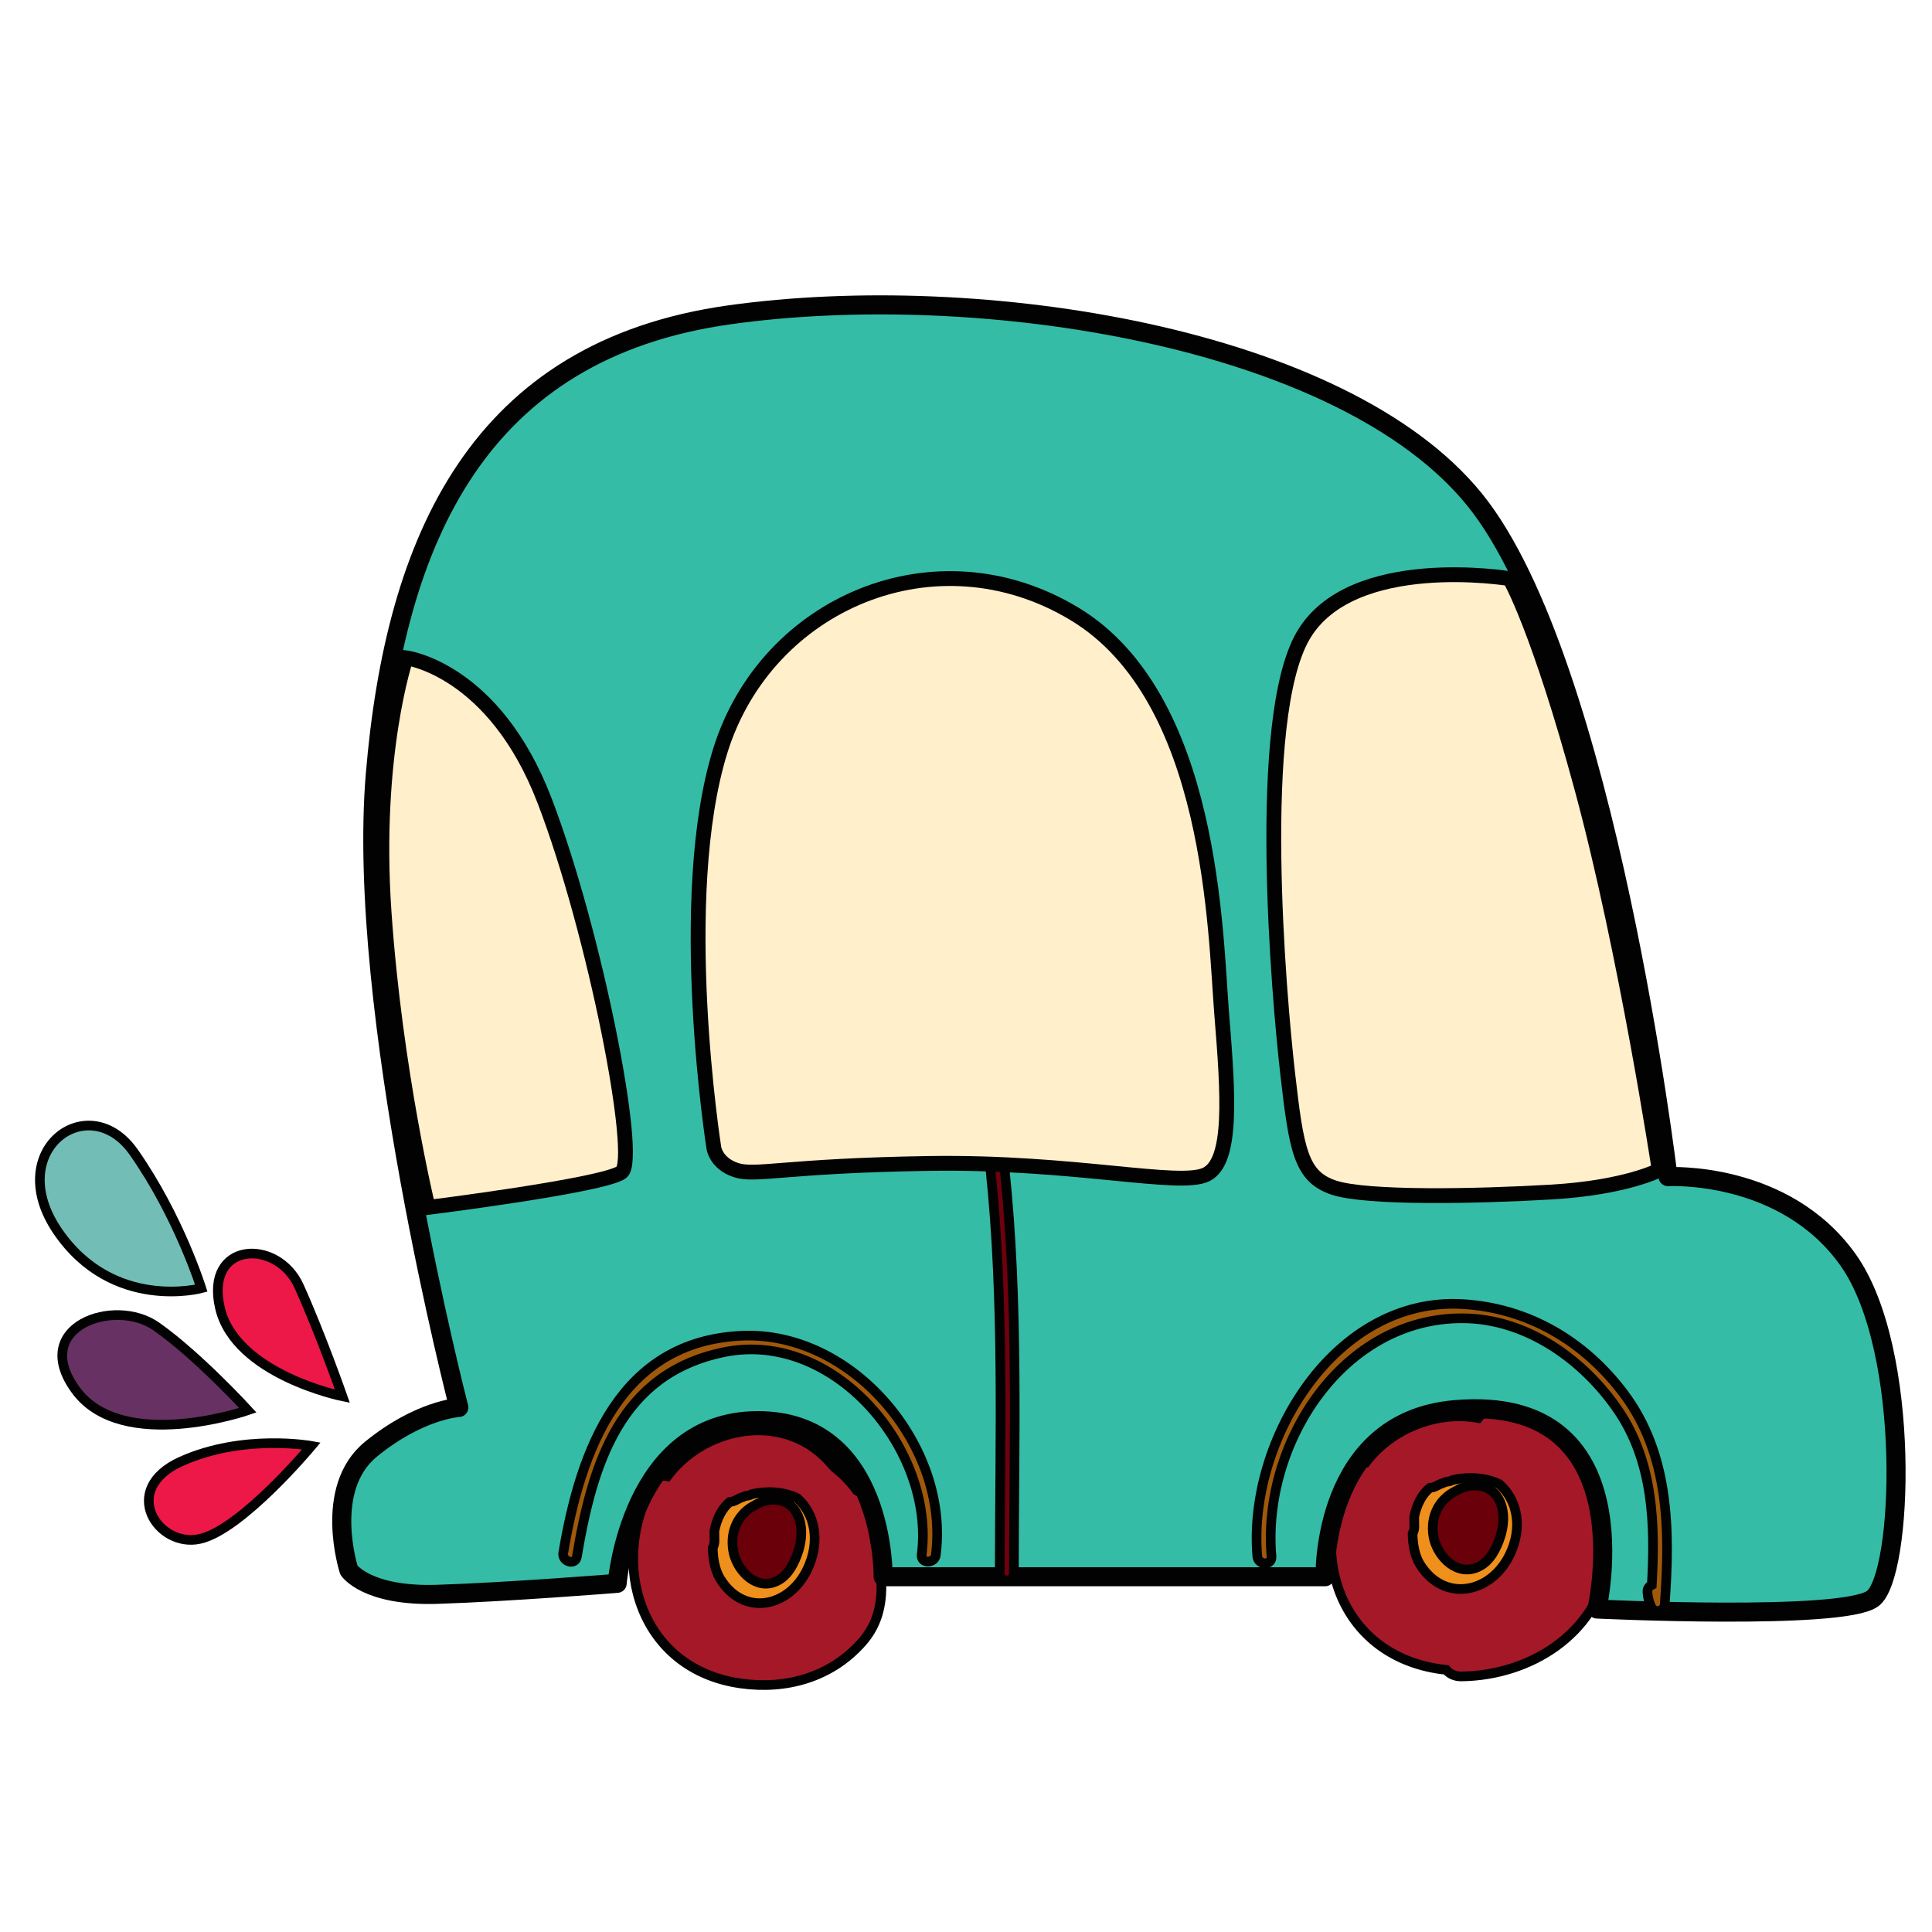 <!--?xml version="1.0" encoding="utf-8"?-->
<!-- Generator: Adobe Illustrator 15.0.0, SVG Export Plug-In . SVG Version: 6.00 Build 0)  -->

<svg xmlns="http://www.w3.org/2000/svg" xmlns:xlink="http://www.w3.org/1999/xlink" width="200px" height="200px" viewBox="0 0 200 200">
<g>
	<path fill="#EF901C" d="M84.792,160.4c0.195-1.152,0.388-2.305,0.626-3.449c0.083-0.41-0.157-0.713-0.459-0.847
		c-0.283-0.405-0.999-0.434-1.28,0.123c-0.171-0.249-0.338-0.499-0.554-0.732c-0.983-1.064-2.5-1.891-3.888-1.929
		c-0.356-0.164-0.739-0.272-1.16-0.302c-1.962-0.14-3.138,1.074-3.741,2.66c-0.38,0.209-0.741,0.47-1.07,0.81
		c-1.24,1.27-1.219,3.61-0.75,5.194c0.329,1.114,1.035,1.824,1.913,2.237c0.585,1.048,1.518,1.776,2.798,1.795
		c0.265,0.002,0.509-0.048,0.742-0.128c0.074,0.178,0.155,0.344,0.245,0.496c0.182,0.311,0.484,0.402,0.822,0.355
		c0.05-0.005,0.095-0.028,0.145-0.036c0.011,0.018,0.018,0.039,0.03,0.054c0.31,0.474,0.941,0.503,1.268,0.029
		c0.286-0.417,0.541-0.856,0.773-1.306c0.17-0.176,0.332-0.361,0.487-0.565c-0.08,0.863,1.162,0.907,1.436,0.193
		c0.021-0.052,0.034-0.109,0.055-0.161c0.197-0.07,0.368-0.214,0.444-0.46c0.015-0.053,0.027-0.102,0.042-0.155
		c0.217-0.062,0.404-0.208,0.456-0.47c0.094-0.439,0.162-0.883,0.242-1.322C84.627,161.799,84.75,161.098,84.792,160.4z" id="path-0" style="position: relative;"></path>
	<path fill="#A41828" stroke="#020202" stroke-miterlimit="10" d="M90.645,159.828c-0.108-1.419-0.444-2.691-0.967-3.828
		c-0.062-0.247-0.121-0.493-0.177-0.734c-0.117-0.507-0.42-0.805-0.785-0.953c-0.651-0.912-1.436-1.715-2.331-2.406
		c-0.376-0.441-0.776-0.875-1.225-1.29c-4.807-4.412-12.416-2.71-16.078,2.204c-0.531-0.121-1.104,0.047-1.453,0.672
		c-4.676,8.372-1.369,19.304,9.046,20.777c4.728,0.669,9.375-0.645,12.577-4.288C91.812,167.071,91.462,163.387,90.645,159.828z
		 M73.951,158.485c0.244-1.229,0.768-2.345,1.604-3.008c0.207-0.011,0.422-0.063,0.645-0.188c0.314-0.175,0.659-0.318,1.02-0.438
		c0.247-0.011,0.449-0.084,0.628-0.181c1.547-0.363,3.309-0.251,4.689,0.424c1.872,1.672,2.379,4.528,1.058,7.321
		c-1.906,4.035-6.655,4.98-9.068,0.979c-0.479-0.797-0.733-1.968-0.739-3.186c0.107-0.198,0.18-0.42,0.176-0.703
		C73.959,159.167,73.954,158.825,73.951,158.485z" id="path-1" style="position: relative;"></path>
	<path fill="#6A0009" stroke="#020202" stroke-miterlimit="10" d="M82.373,156.46c-0.933-1.486-2.837-1.496-4.22-0.646
		c-1.684,0.854-2.584,2.608-2.267,4.656c0.287,1.857,2.083,4.014,4.16,3.35c1.305-0.418,1.984-1.612,2.447-2.816
		C83.035,159.594,83.214,157.798,82.373,156.46z" id="path-2" style="position: relative;"></path>
	<path fill="#EF901C" d="M157.509,158.935c0.198-1.152,0.396-2.305,0.642-3.449c0.085-0.413-0.161-0.713-0.473-0.847
		c-0.289-0.405-1.021-0.434-1.31,0.123c-0.175-0.249-0.348-0.499-0.568-0.732c-1.009-1.065-2.561-1.892-3.985-1.93
		c-0.363-0.162-0.758-0.271-1.188-0.303c-2.012-0.139-3.215,1.076-3.834,2.659c-0.39,0.209-0.758,0.473-1.095,0.81
		c-1.271,1.272-1.249,3.611-0.77,5.197c0.337,1.113,1.061,1.823,1.959,2.236c0.602,1.049,1.556,1.777,2.868,1.796
		c0.273,0.002,0.523-0.05,0.761-0.132c0.075,0.182,0.159,0.348,0.251,0.5c0.187,0.311,0.497,0.402,0.843,0.355
		c0.05-0.009,0.098-0.028,0.147-0.037c0.011,0.017,0.021,0.04,0.03,0.055c0.319,0.474,0.966,0.503,1.301,0.029
		c0.293-0.419,0.553-0.856,0.792-1.306c0.174-0.176,0.34-0.364,0.498-0.565c-0.079,0.862,1.192,0.907,1.473,0.193
		c0.021-0.052,0.034-0.109,0.056-0.164c0.203-0.067,0.38-0.212,0.455-0.457c0.017-0.053,0.028-0.102,0.043-0.155
		c0.223-0.063,0.413-0.208,0.468-0.47c0.094-0.439,0.165-0.883,0.247-1.324C157.342,160.333,157.466,159.632,157.509,158.935z" id="path-3" style="position: relative;"></path>
	<path fill="#A41828" stroke="#020202" stroke-miterlimit="10" d="M155.229,146.008c-0.957-0.201-1.724,0.182-2.21,0.785
		c-4.261-0.777-8.95,1.078-11.609,4.562c-0.544-0.12-1.131,0.047-1.49,0.672c-4.791,8.368-1.402,19.304,9.271,20.777
		c0.169,0.023,0.336,0.025,0.505,0.044c0.35,0.424,0.885,0.706,1.613,0.695c7.107-0.102,13.855-4.376,15.156-11.517
		C167.994,153.63,163.188,147.681,155.229,146.008z M146.987,161.927c-0.491-0.795-0.749-1.966-0.757-3.186
		c0.109-0.196,0.186-0.418,0.18-0.7c-0.006-0.339-0.009-0.683-0.014-1.021c0.25-1.23,0.79-2.344,1.645-3.008
		c0.212-0.011,0.434-0.063,0.661-0.188c0.32-0.175,0.676-0.317,1.046-0.44c0.253-0.01,0.46-0.082,0.645-0.179
		c1.586-0.364,3.392-0.251,4.806,0.424c1.918,1.672,2.437,4.528,1.085,7.321C154.33,164.984,149.461,165.93,146.987,161.927z" id="path-4" style="position: relative;"></path>
	<path fill="#6A0009" stroke="#020202" stroke-miterlimit="10" d="M155.029,154.992c-0.955-1.484-2.908-1.498-4.324-0.644
		c-1.728,0.854-2.649,2.608-2.325,4.656c0.296,1.855,2.136,4.014,4.266,3.35c1.336-0.418,2.034-1.612,2.506-2.816
		C155.707,158.124,155.891,156.332,155.029,154.992z" id="path-5" style="position: relative;"></path>
	
		<path fill="#35BCA6" stroke="#020202" stroke-width="1.973" stroke-linecap="round" stroke-linejoin="round" stroke-miterlimit="10" d="
		M36.122,162.543c0,0-2.732-8.422,2.276-12.519c5.006-4.096,9.102-4.323,9.102-4.323s-10.695-41.193-8.647-65.544
		c2.048-24.35,10.697-43.923,36.641-47.564c25.945-3.641,63.497,2.276,77.149,19.118c13.657,16.841,20.029,70.094,20.029,70.094
		s12.063-0.683,18.662,8.648c6.598,9.331,5.689,32.771,2.503,35.048c-3.187,2.275-28.519,1.065-28.519,1.065
		s5.132-22.361-14.722-20.638c-13.831,1.2-13.428,17.296-13.428,17.296H91.423c0,0,0.229-16.158-12.972-16.158
		c-13.199,0-14.564,16.841-14.564,16.841s-11.379,0.911-18.662,1.139C37.942,165.273,36.122,162.543,36.122,162.543z" id="path-6" style="position: relative;"></path>
	<path fill="#6F000D" stroke="#020202" stroke-miterlimit="10" d="M103.979,120.874c-0.098-0.927-1.568-0.956-1.467-0.016
		c1.48,13.959,0.991,28.024,0.978,42.035c-0.001,0.942,1.466,0.961,1.467,0.016C104.97,148.897,105.459,134.833,103.979,120.874z" id="path-7" style="position: relative;"></path>
	<path fill="#A0590A" stroke="#020202" stroke-miterlimit="10" d="M76.855,138.273c-12.619,0.519-16.762,11.812-18.547,22.48
		c-0.154,0.919,1.253,1.334,1.409,0.401c1.613-9.639,4.478-18.964,15.212-21.176c11.399-2.348,21.884,10.081,20.483,20.967
		c-0.122,0.936,1.348,0.944,1.465,0.016C98.327,149.722,88.245,137.806,76.855,138.273z" id="path-8" style="position: relative;"></path>
	<path fill="#A0590A" stroke="#020202" stroke-miterlimit="10" d="M168.097,144.273c-4.057-5.408-9.847-8.855-16.645-9.271
		c-13.263-0.811-22.326,14.165-21.294,26.116c0.08,0.93,1.547,0.957,1.466,0.013c-1.008-11.677,7.346-24.734,19.813-24.663
		c6.58,0.039,12.475,4.257,16.062,9.506c3.655,5.352,3.859,11.842,3.496,18.097c-0.284,0.136-0.506,0.418-0.446,0.813
		c0.034,0.473,0.147,0.927,0.342,1.36c0.27,0.787,1.381,0.675,1.442-0.172C172.883,158.517,172.848,150.608,168.097,144.273z" id="path-9" style="position: relative;"></path>
	<path fill="#FFEFCA" stroke="#020202" stroke-width="1.534" stroke-miterlimit="10" d="M73.901,118.847
		c0,0-4.097-25.944,0.682-41.192c4.779-15.248,22.304-22.758,36.642-14.11s14.564,32.999,15.246,41.419
		c0.686,8.42,1.14,15.247-1.593,16.613c-2.729,1.366-13.653-1.365-28.676-1.138c-15.02,0.229-17.979,1.365-20.026,0.683
		S73.901,118.847,73.901,118.847z" id="path-10" style="position: relative;"></path>
	<path fill="#FFEFCA" stroke="#020202" stroke-width="1.534" stroke-miterlimit="10" d="M42.039,68.096
		c0,0,9.104,1.136,14.337,14.792c5.235,13.655,9.785,37.097,7.965,38.462s-20.027,3.642-20.027,3.642s-3.414-14.108-4.552-30.496
		C38.627,78.108,42.039,68.096,42.039,68.096z" id="path-11" style="position: relative;"></path>
	<path fill="#FFEFCA" stroke="#020202" stroke-width="1.534" stroke-miterlimit="10" d="M156.286,59.903
		c0,0-16.388-2.731-21.394,5.917c-5.009,8.647-2.505,37.322-1.595,45.288c0.911,7.966,1.368,10.696,4.781,11.835
		c3.414,1.137,14.793,0.909,22.53,0.455c7.736-0.455,11.152-2.276,11.152-2.276s-3.416-22.531-7.966-39.371
		C159.244,64.91,156.286,59.903,156.286,59.903z" id="path-12" style="position: relative;"></path>
</g>
<g>
	<path fill="#ED1847" stroke="#020202" stroke-miterlimit="10" d="M35.447,144.544c0,0-11.072-2.249-12.678-9.148
		c-1.604-6.9,5.938-7.223,8.186-2.247C33.199,138.125,35.447,144.544,35.447,144.544z" id="path-13" style="position: relative;"></path>
	<path fill="#ED1847" stroke="#020202" stroke-miterlimit="10" d="M32.238,149.68c0,0-7.063-1.284-13.481,1.604
		c-6.419,2.888-2.408,8.987,1.925,8.025C25.016,158.344,32.238,149.68,32.238,149.68z" id="path-14" style="position: relative;"></path>
	<path fill="#673163" stroke="#020202" stroke-miterlimit="10" d="M25.657,145.988c0,0-12.999,4.493-17.813-2.086
		c-4.814-6.58,4.012-9.629,8.345-6.58C20.521,140.372,25.657,145.988,25.657,145.988z" id="path-15" style="position: relative;"></path>
	<path fill="#72BEB7" stroke="#020202" stroke-miterlimit="10" d="M20.837,133.357c0,0-9.148,2.455-14.856-5.884
		c-5.71-8.339,3.168-14.882,7.86-8.204C18.531,125.946,20.837,133.357,20.837,133.357z" id="path-16" style="position: relative;"></path>
</g>
</svg>

